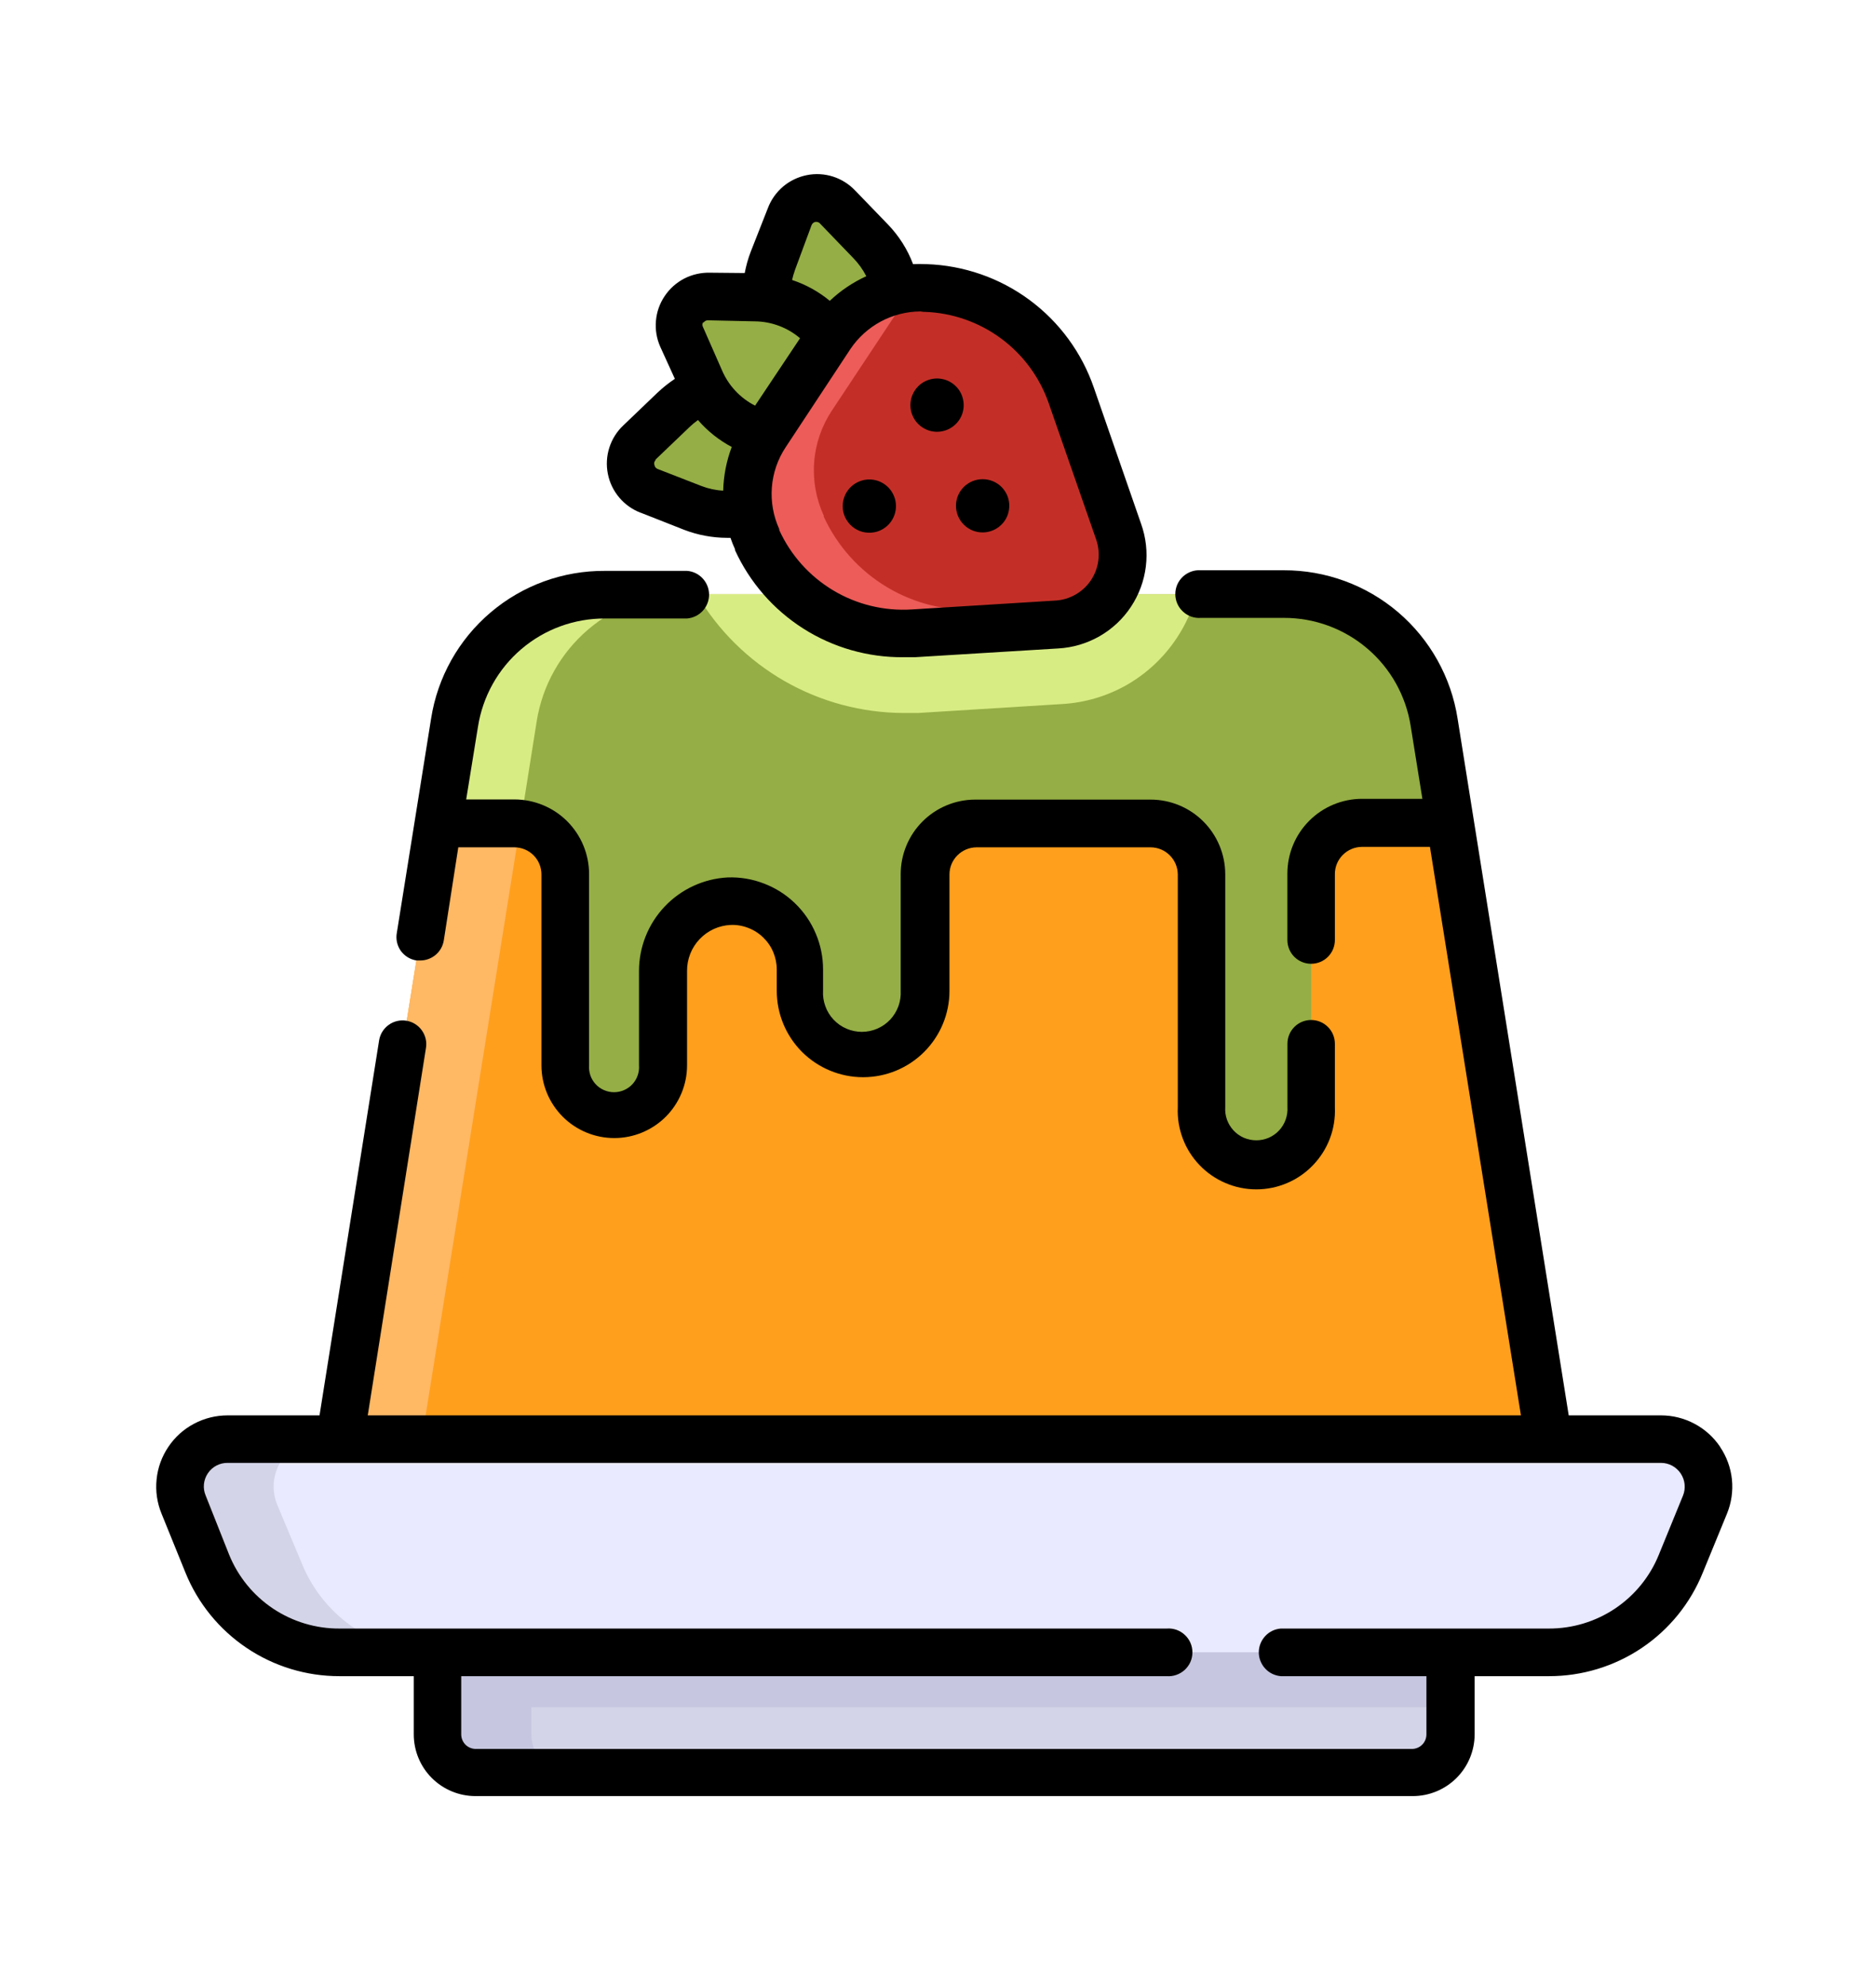 <svg width="34" height="36" viewBox="0 0 34 36" fill="none" xmlns="http://www.w3.org/2000/svg">
<g filter="url(#filter0_d_502_1299)">
<path d="M28.18 26.775L25.992 13.095C25.888 12.447 25.557 11.856 25.057 11.43C24.558 11.004 23.923 10.77 23.266 10.77H10.963C10.307 10.77 9.671 11.004 9.172 11.43C8.672 11.856 8.341 12.447 8.237 13.095L6.047 26.775H28.18Z" fill="#FF9F1C"/>
<path d="M7.535 26.775L9.726 13.095C9.829 12.447 10.161 11.856 10.66 11.43C11.16 11.004 11.795 10.77 12.452 10.77H10.963C10.307 10.77 9.671 11.004 9.172 11.43C8.672 11.856 8.341 12.447 8.237 13.095L6.047 26.775H7.535V26.775Z" fill="#FFB864"/>
<path d="M26.286 14.921L25.993 13.095C25.889 12.447 25.558 11.856 25.058 11.43C24.559 11.004 23.924 10.77 23.267 10.77H10.964C10.308 10.77 9.672 11.004 9.173 11.43C8.673 11.856 8.342 12.447 8.238 13.095L7.945 14.921H9.325C9.446 14.921 9.566 14.945 9.678 14.991C9.79 15.037 9.891 15.105 9.977 15.191C10.062 15.276 10.13 15.378 10.176 15.49C10.223 15.601 10.246 15.721 10.246 15.842V19.31C10.24 19.43 10.258 19.55 10.299 19.663C10.341 19.775 10.405 19.878 10.487 19.966C10.57 20.053 10.669 20.122 10.78 20.17C10.89 20.218 11.009 20.242 11.129 20.242C11.249 20.242 11.368 20.218 11.479 20.17C11.589 20.122 11.688 20.053 11.771 19.966C11.854 19.878 11.918 19.775 11.959 19.663C12.001 19.55 12.018 19.43 12.012 19.31V17.602C12.009 17.278 12.132 16.966 12.354 16.73C12.576 16.494 12.881 16.353 13.205 16.336C13.371 16.33 13.537 16.357 13.692 16.417C13.848 16.476 13.989 16.566 14.109 16.682C14.229 16.797 14.324 16.936 14.389 17.089C14.454 17.242 14.487 17.407 14.487 17.573V17.961C14.48 18.115 14.504 18.268 14.557 18.412C14.611 18.556 14.693 18.688 14.799 18.799C14.905 18.91 15.033 18.998 15.174 19.059C15.315 19.119 15.467 19.151 15.621 19.151C15.774 19.151 15.926 19.119 16.067 19.059C16.209 18.998 16.336 18.91 16.442 18.799C16.548 18.688 16.63 18.556 16.684 18.412C16.738 18.268 16.762 18.115 16.754 17.961V15.85C16.754 15.606 16.851 15.371 17.024 15.199C17.197 15.026 17.431 14.929 17.675 14.929H20.855C21.099 14.929 21.334 15.026 21.506 15.199C21.679 15.371 21.776 15.606 21.776 15.85V20.072C21.769 20.207 21.79 20.342 21.836 20.468C21.883 20.595 21.955 20.711 22.048 20.809C22.141 20.907 22.253 20.985 22.377 21.038C22.501 21.091 22.635 21.118 22.77 21.118C22.904 21.118 23.038 21.091 23.162 21.038C23.286 20.985 23.398 20.907 23.491 20.809C23.584 20.711 23.656 20.595 23.703 20.468C23.75 20.342 23.77 20.207 23.763 20.072V15.85C23.763 15.606 23.86 15.371 24.033 15.199C24.206 15.026 24.44 14.929 24.684 14.929L26.286 14.921Z" fill="#95AE45"/>
<path d="M12.453 10.77H10.964C10.308 10.77 9.672 11.004 9.173 11.43C8.673 11.856 8.342 12.447 8.238 13.095L7.945 14.921H9.325C9.361 14.918 9.398 14.918 9.434 14.921L9.727 13.074C9.83 12.425 10.162 11.835 10.661 11.409C11.161 10.983 11.796 10.749 12.453 10.749V10.77Z" fill="#D8EC84"/>
<path d="M12.627 10.77C13.011 11.424 13.559 11.966 14.216 12.344C14.874 12.722 15.619 12.921 16.377 12.924C16.464 12.924 16.554 12.924 16.641 12.924L19.245 12.762C19.662 12.739 20.067 12.618 20.429 12.411C20.79 12.202 21.098 11.913 21.328 11.564C21.489 11.322 21.61 11.055 21.684 10.773L12.627 10.77Z" fill="#D8EC84"/>
<path d="M25.605 32.132H8.623C8.441 32.132 8.265 32.06 8.136 31.93C8.007 31.801 7.935 31.626 7.935 31.444V29.095H26.294V31.444C26.294 31.626 26.221 31.801 26.092 31.93C25.963 32.06 25.788 32.132 25.605 32.132V32.132Z" fill="#D4D4E8"/>
<path d="M26.294 30.945V29.098H7.935V31.446C7.935 31.629 8.007 31.804 8.136 31.933C8.265 32.062 8.441 32.135 8.623 32.135H10.32C10.137 32.135 9.962 32.062 9.833 31.933C9.704 31.804 9.631 31.629 9.631 31.446V30.947L26.294 30.945Z" fill="#C6C6E0"/>
<path d="M30.901 27.274L30.463 28.345C30.269 28.82 29.938 29.226 29.512 29.512C29.086 29.798 28.585 29.95 28.072 29.95H6.169C5.656 29.95 5.154 29.798 4.728 29.512C4.302 29.226 3.97 28.82 3.775 28.345L3.329 27.274C3.276 27.144 3.255 27.002 3.269 26.862C3.283 26.721 3.331 26.587 3.409 26.47C3.487 26.352 3.593 26.256 3.717 26.189C3.841 26.122 3.98 26.087 4.121 26.087H30.099C30.24 26.087 30.378 26.122 30.502 26.189C30.627 26.256 30.732 26.352 30.811 26.47C30.889 26.587 30.937 26.721 30.951 26.862C30.965 27.002 30.944 27.144 30.89 27.274H30.901Z" fill="#E9E9FF"/>
<path d="M5.472 28.345L5.023 27.274C4.97 27.144 4.949 27.002 4.963 26.862C4.977 26.721 5.025 26.587 5.103 26.47C5.181 26.352 5.287 26.256 5.411 26.189C5.535 26.122 5.674 26.087 5.815 26.087H4.126C3.985 26.087 3.846 26.122 3.722 26.189C3.598 26.256 3.492 26.352 3.414 26.47C3.336 26.587 3.288 26.721 3.274 26.862C3.26 27.002 3.281 27.144 3.334 27.274L3.77 28.345C3.964 28.82 4.296 29.226 4.722 29.512C5.148 29.798 5.65 29.95 6.163 29.95H7.847C7.337 29.947 6.839 29.793 6.416 29.508C5.993 29.222 5.665 28.818 5.472 28.345Z" fill="#D4D4E8"/>
<path d="M14.692 7.524L14.655 7.485C14.499 7.32 14.311 7.188 14.104 7.096C13.896 7.004 13.672 6.954 13.445 6.948C13.218 6.943 12.992 6.982 12.781 7.065C12.569 7.147 12.376 7.27 12.211 7.427L11.589 8.023C11.526 8.084 11.479 8.161 11.453 8.245C11.427 8.329 11.423 8.418 11.44 8.504C11.457 8.591 11.496 8.671 11.552 8.739C11.609 8.806 11.681 8.859 11.763 8.891L12.555 9.2C12.767 9.282 12.993 9.322 13.22 9.316C13.447 9.311 13.672 9.26 13.879 9.168C14.087 9.076 14.275 8.943 14.431 8.778C14.587 8.612 14.709 8.418 14.79 8.205L14.808 8.158C14.849 8.051 14.858 7.935 14.836 7.823C14.814 7.711 14.76 7.607 14.682 7.524H14.692Z" fill="#95AE45"/>
<path d="M15.051 6.983L15.004 6.962C14.578 6.8 14.234 6.474 14.047 6.058C13.861 5.642 13.847 5.169 14.009 4.743L14.318 3.951C14.35 3.869 14.402 3.797 14.47 3.741C14.538 3.684 14.618 3.646 14.704 3.628C14.791 3.611 14.88 3.615 14.964 3.641C15.048 3.667 15.124 3.714 15.186 3.777L15.782 4.4C15.939 4.564 16.062 4.757 16.144 4.969C16.226 5.181 16.266 5.407 16.26 5.634C16.255 5.861 16.205 6.084 16.113 6.292C16.021 6.5 15.889 6.687 15.724 6.843L15.685 6.854C15.602 6.933 15.498 6.987 15.386 7.009C15.274 7.032 15.158 7.023 15.051 6.983Z" fill="#95AE45"/>
<path d="M15.041 7.754L14.993 7.775C14.786 7.868 14.562 7.919 14.335 7.925C14.108 7.931 13.882 7.892 13.67 7.811C13.458 7.729 13.264 7.607 13.099 7.45C12.935 7.294 12.803 7.106 12.71 6.899L12.362 6.107C12.328 6.026 12.314 5.937 12.323 5.849C12.332 5.762 12.362 5.677 12.412 5.604C12.461 5.531 12.528 5.472 12.607 5.432C12.685 5.391 12.773 5.371 12.861 5.373L13.721 5.395C13.948 5.399 14.172 5.449 14.38 5.541C14.588 5.632 14.775 5.764 14.932 5.928C15.089 6.092 15.211 6.286 15.293 6.498C15.374 6.71 15.414 6.936 15.408 7.163V7.215C15.403 7.328 15.366 7.437 15.303 7.53C15.24 7.624 15.152 7.697 15.049 7.743L15.041 7.754Z" fill="#95AE45"/>
<path d="M16.753 5.223H16.774C17.36 5.244 17.926 5.443 18.397 5.792C18.868 6.141 19.222 6.624 19.413 7.179L20.271 9.641C20.334 9.825 20.355 10.022 20.33 10.215C20.305 10.409 20.236 10.594 20.128 10.757C20.019 10.919 19.875 11.054 19.705 11.151C19.536 11.248 19.346 11.305 19.152 11.316L16.555 11.477C15.97 11.512 15.387 11.369 14.884 11.068C14.381 10.767 13.98 10.321 13.734 9.788V9.77C13.594 9.467 13.534 9.132 13.56 8.799C13.585 8.466 13.696 8.145 13.882 7.867L15.064 6.091C15.249 5.813 15.503 5.588 15.801 5.436C16.098 5.284 16.43 5.211 16.763 5.223H16.753Z" fill="#C32F27"/>
<path d="M17.753 11.05C17.167 11.087 16.583 10.946 16.079 10.645C15.575 10.344 15.174 9.897 14.929 9.364V9.345C14.79 9.042 14.73 8.708 14.756 8.375C14.781 8.042 14.892 7.721 15.077 7.442L16.254 5.666C16.365 5.498 16.504 5.348 16.663 5.223C16.344 5.226 16.031 5.306 15.751 5.458C15.47 5.609 15.231 5.826 15.053 6.091L13.871 7.867C13.686 8.145 13.575 8.466 13.549 8.799C13.523 9.132 13.583 9.467 13.723 9.77V9.788C13.97 10.323 14.372 10.77 14.878 11.071C15.383 11.372 15.968 11.514 16.555 11.477L19.157 11.316C19.483 11.298 19.789 11.153 20.009 10.913L17.753 11.05Z" fill="#ED5C58"/>
<path d="M7.549 17.41H7.618C7.72 17.41 7.819 17.373 7.897 17.307C7.975 17.241 8.026 17.149 8.043 17.048L8.306 15.359H9.325C9.455 15.36 9.579 15.412 9.671 15.504C9.762 15.596 9.813 15.72 9.813 15.85V19.31C9.813 19.66 9.952 19.995 10.2 20.243C10.447 20.49 10.783 20.629 11.133 20.629C11.483 20.629 11.818 20.49 12.066 20.243C12.313 19.995 12.452 19.66 12.452 19.31V17.602C12.45 17.387 12.531 17.18 12.679 17.024C12.827 16.868 13.029 16.775 13.244 16.766C13.352 16.762 13.46 16.78 13.561 16.82C13.662 16.858 13.754 16.917 13.832 16.993C13.91 17.068 13.972 17.158 14.014 17.258C14.056 17.358 14.078 17.465 14.078 17.573V17.961C14.078 18.376 14.243 18.774 14.536 19.068C14.83 19.361 15.228 19.526 15.643 19.526C16.058 19.526 16.456 19.361 16.749 19.068C17.043 18.774 17.208 18.376 17.208 17.961V15.85C17.208 15.72 17.26 15.596 17.352 15.504C17.444 15.412 17.569 15.36 17.698 15.359H20.855C20.985 15.36 21.109 15.412 21.201 15.504C21.293 15.596 21.345 15.72 21.346 15.85V20.072C21.337 20.265 21.368 20.456 21.436 20.636C21.503 20.816 21.607 20.98 21.74 21.119C21.873 21.258 22.033 21.369 22.21 21.444C22.387 21.52 22.577 21.559 22.769 21.559C22.962 21.559 23.152 21.52 23.329 21.444C23.506 21.369 23.665 21.258 23.798 21.119C23.931 20.98 24.035 20.816 24.103 20.636C24.171 20.456 24.201 20.265 24.193 20.072V18.919C24.193 18.805 24.148 18.696 24.067 18.615C23.986 18.534 23.877 18.489 23.763 18.489C23.649 18.489 23.539 18.534 23.459 18.615C23.378 18.696 23.333 18.805 23.333 18.919V20.067C23.338 20.144 23.327 20.222 23.301 20.295C23.275 20.368 23.235 20.434 23.182 20.491C23.129 20.548 23.065 20.593 22.994 20.624C22.923 20.654 22.847 20.67 22.769 20.67C22.692 20.67 22.615 20.654 22.544 20.624C22.473 20.593 22.409 20.548 22.356 20.491C22.304 20.434 22.263 20.368 22.237 20.295C22.211 20.222 22.201 20.144 22.206 20.067V15.845C22.205 15.487 22.062 15.143 21.809 14.89C21.556 14.637 21.213 14.494 20.855 14.494H17.675C17.317 14.494 16.973 14.637 16.72 14.89C16.467 15.143 16.324 15.487 16.324 15.845V17.956C16.329 18.052 16.316 18.148 16.283 18.238C16.25 18.329 16.199 18.412 16.134 18.482C16.068 18.552 15.988 18.608 15.9 18.646C15.812 18.684 15.716 18.704 15.62 18.704C15.524 18.704 15.429 18.684 15.341 18.646C15.252 18.608 15.173 18.552 15.107 18.482C15.041 18.412 14.99 18.329 14.958 18.238C14.925 18.148 14.911 18.052 14.917 17.956V17.573C14.917 17.349 14.872 17.127 14.784 16.921C14.697 16.714 14.569 16.528 14.407 16.372C14.246 16.216 14.055 16.095 13.845 16.015C13.636 15.934 13.413 15.897 13.188 15.905C12.754 15.928 12.345 16.117 12.046 16.433C11.747 16.749 11.581 17.167 11.581 17.602V19.31C11.586 19.372 11.578 19.435 11.557 19.494C11.537 19.553 11.504 19.607 11.462 19.653C11.419 19.699 11.368 19.735 11.31 19.76C11.253 19.785 11.191 19.798 11.129 19.798C11.066 19.798 11.005 19.785 10.947 19.76C10.89 19.735 10.838 19.699 10.796 19.653C10.753 19.607 10.721 19.553 10.7 19.494C10.68 19.435 10.671 19.372 10.676 19.31V15.842C10.676 15.484 10.533 15.141 10.28 14.887C10.027 14.634 9.683 14.492 9.325 14.491H8.449L8.663 13.171C8.749 12.624 9.028 12.124 9.45 11.765C9.872 11.405 10.409 11.209 10.964 11.211H12.452C12.561 11.202 12.662 11.153 12.736 11.073C12.81 10.993 12.851 10.888 12.851 10.779C12.851 10.67 12.81 10.566 12.736 10.486C12.662 10.405 12.561 10.356 12.452 10.348H10.964C10.205 10.343 9.469 10.61 8.891 11.102C8.313 11.593 7.93 12.276 7.813 13.026L7.193 16.903C7.182 16.96 7.182 17.018 7.194 17.075C7.206 17.132 7.229 17.185 7.262 17.233C7.296 17.28 7.338 17.32 7.388 17.351C7.437 17.381 7.492 17.401 7.549 17.41V17.41Z" fill="black"/>
<path d="M31.175 26.226C31.057 26.051 30.898 25.907 30.711 25.808C30.524 25.708 30.315 25.656 30.104 25.656H28.431L26.417 13.026C26.3 12.276 25.918 11.592 25.34 11.098C24.762 10.605 24.026 10.335 23.266 10.337H21.767C21.708 10.333 21.648 10.34 21.592 10.36C21.535 10.38 21.484 10.411 21.44 10.451C21.396 10.492 21.361 10.541 21.337 10.595C21.313 10.65 21.301 10.709 21.301 10.769C21.301 10.829 21.313 10.887 21.337 10.942C21.361 10.997 21.396 11.046 21.44 11.086C21.484 11.127 21.535 11.158 21.592 11.178C21.648 11.197 21.708 11.205 21.767 11.2H23.266C23.821 11.198 24.358 11.395 24.78 11.755C25.202 12.114 25.481 12.613 25.567 13.161L25.779 14.48H24.683C24.325 14.481 23.982 14.624 23.729 14.877C23.476 15.13 23.333 15.473 23.332 15.832V17.04C23.332 17.154 23.378 17.264 23.458 17.344C23.539 17.425 23.648 17.47 23.762 17.47C23.877 17.47 23.986 17.425 24.067 17.344C24.147 17.264 24.193 17.154 24.193 17.04V15.842C24.193 15.712 24.245 15.588 24.337 15.496C24.429 15.404 24.553 15.352 24.683 15.351H25.916L27.565 25.656H6.665L7.72 18.996C7.739 18.883 7.711 18.768 7.644 18.675C7.578 18.583 7.477 18.52 7.364 18.502C7.251 18.484 7.136 18.511 7.044 18.578C6.951 18.645 6.889 18.746 6.871 18.858L5.791 25.656H4.126C3.914 25.656 3.705 25.707 3.517 25.807C3.329 25.906 3.169 26.05 3.051 26.227C2.932 26.403 2.859 26.605 2.838 26.817C2.816 27.028 2.847 27.241 2.928 27.438L3.361 28.506C3.586 29.062 3.973 29.537 4.47 29.871C4.968 30.206 5.553 30.384 6.153 30.383H7.499V31.438C7.499 31.735 7.617 32.02 7.826 32.229C8.036 32.439 8.321 32.557 8.618 32.557H25.604C25.901 32.557 26.186 32.439 26.396 32.23C26.607 32.02 26.725 31.735 26.726 31.438V30.383H28.072C28.671 30.384 29.257 30.206 29.754 29.872C30.251 29.538 30.637 29.062 30.861 28.506L31.299 27.438C31.38 27.241 31.41 27.029 31.389 26.818C31.367 26.607 31.294 26.405 31.175 26.229V26.226ZM30.502 27.11L30.064 28.182C29.904 28.578 29.628 28.917 29.273 29.156C28.918 29.394 28.5 29.521 28.072 29.52H23.213C23.105 29.528 23.003 29.577 22.93 29.657C22.856 29.737 22.814 29.842 22.814 29.951C22.814 30.06 22.856 30.165 22.93 30.245C23.003 30.325 23.105 30.374 23.213 30.383H25.852V31.438C25.852 31.508 25.825 31.575 25.775 31.625C25.726 31.674 25.659 31.702 25.589 31.702H8.623C8.553 31.702 8.486 31.674 8.436 31.625C8.387 31.575 8.359 31.508 8.359 31.438V30.383H21.145C21.204 30.387 21.264 30.38 21.32 30.36C21.377 30.34 21.428 30.309 21.472 30.269C21.516 30.228 21.551 30.179 21.575 30.125C21.599 30.07 21.611 30.011 21.611 29.951C21.611 29.892 21.599 29.832 21.575 29.778C21.551 29.723 21.516 29.674 21.472 29.634C21.428 29.593 21.377 29.562 21.32 29.542C21.264 29.523 21.204 29.515 21.145 29.52H6.158C5.728 29.523 5.307 29.397 4.95 29.159C4.592 28.92 4.315 28.58 4.153 28.182L3.728 27.11C3.7 27.045 3.689 26.974 3.696 26.903C3.703 26.833 3.727 26.765 3.767 26.706C3.806 26.647 3.86 26.599 3.922 26.566C3.985 26.533 4.055 26.516 4.126 26.517H30.104C30.174 26.517 30.244 26.535 30.306 26.568C30.368 26.602 30.421 26.65 30.46 26.708C30.499 26.767 30.524 26.834 30.531 26.904C30.538 26.974 30.529 27.045 30.502 27.11V27.11Z" fill="black"/>
<path d="M11.608 9.292L12.4 9.604C12.647 9.699 12.91 9.748 13.175 9.749H13.239C13.262 9.817 13.289 9.886 13.321 9.955V9.973C13.588 10.556 14.018 11.05 14.559 11.394C15.1 11.738 15.73 11.918 16.371 11.913H16.58L19.182 11.754C19.445 11.739 19.7 11.663 19.929 11.532C20.157 11.401 20.352 11.219 20.497 10.999C20.643 10.779 20.735 10.529 20.767 10.268C20.799 10.006 20.769 9.741 20.68 9.493L19.826 7.031C19.607 6.393 19.2 5.837 18.657 5.436C18.116 5.036 17.464 4.81 16.791 4.788H16.77C16.696 4.784 16.622 4.784 16.548 4.788C16.447 4.52 16.292 4.276 16.094 4.07L15.5 3.455C15.389 3.338 15.251 3.25 15.097 3.201C14.943 3.152 14.779 3.143 14.621 3.175C14.463 3.207 14.315 3.278 14.192 3.382C14.069 3.487 13.974 3.621 13.917 3.772L13.606 4.563C13.558 4.688 13.522 4.817 13.497 4.949L12.861 4.943C12.7 4.94 12.541 4.977 12.398 5.051C12.255 5.126 12.134 5.235 12.045 5.369C11.955 5.503 11.901 5.657 11.888 5.818C11.874 5.978 11.901 6.139 11.967 6.287L12.231 6.867C12.12 6.941 12.016 7.024 11.919 7.115L11.296 7.712C11.179 7.822 11.092 7.961 11.043 8.115C10.994 8.269 10.985 8.433 11.017 8.591C11.048 8.749 11.12 8.897 11.224 9.02C11.328 9.143 11.462 9.238 11.613 9.295L11.608 9.292ZM16.738 5.653H16.759C17.259 5.67 17.742 5.838 18.144 6.136C18.546 6.433 18.848 6.845 19.01 7.318L19.868 9.783C19.91 9.905 19.922 10.034 19.906 10.162C19.889 10.289 19.843 10.411 19.772 10.518C19.7 10.625 19.605 10.713 19.494 10.777C19.382 10.841 19.257 10.879 19.129 10.886L16.527 11.047C16.028 11.079 15.53 10.959 15.101 10.702C14.672 10.445 14.331 10.064 14.123 9.609V9.591C14.015 9.354 13.969 9.093 13.989 8.834C14.009 8.574 14.095 8.324 14.239 8.107L15.413 6.326C15.553 6.118 15.742 5.947 15.963 5.828C16.185 5.709 16.431 5.647 16.683 5.645L16.738 5.653ZM14.709 4.08C14.715 4.066 14.724 4.052 14.737 4.042C14.749 4.032 14.764 4.025 14.78 4.022H14.798C14.811 4.023 14.823 4.025 14.835 4.031C14.846 4.036 14.856 4.044 14.864 4.054L15.461 4.674C15.557 4.772 15.638 4.884 15.701 5.007C15.457 5.118 15.233 5.269 15.039 5.453C14.836 5.285 14.604 5.157 14.355 5.075C14.37 5.012 14.388 4.949 14.41 4.888L14.709 4.08ZM12.753 5.846C12.762 5.833 12.773 5.823 12.786 5.816C12.8 5.809 12.815 5.806 12.83 5.806V5.806L13.69 5.825C13.987 5.83 14.274 5.938 14.5 6.131L13.685 7.353C13.42 7.218 13.21 6.996 13.091 6.725L12.743 5.933C12.735 5.919 12.73 5.903 12.73 5.887C12.73 5.871 12.735 5.855 12.743 5.841L12.753 5.846ZM11.877 8.334L12.5 7.738C12.547 7.693 12.597 7.652 12.65 7.614C12.822 7.813 13.03 7.979 13.262 8.102C13.166 8.355 13.114 8.623 13.107 8.894C12.971 8.887 12.838 8.858 12.711 8.809L11.919 8.501C11.904 8.495 11.891 8.486 11.88 8.473C11.87 8.46 11.864 8.445 11.861 8.429C11.855 8.413 11.854 8.395 11.859 8.378C11.864 8.361 11.874 8.345 11.888 8.334H11.877Z" fill="black"/>
<path d="M15.406 8.841C15.357 8.892 15.32 8.953 15.298 9.02C15.275 9.087 15.268 9.158 15.275 9.228C15.283 9.298 15.306 9.365 15.343 9.425C15.38 9.485 15.429 9.537 15.488 9.576C15.546 9.615 15.613 9.641 15.682 9.651C15.752 9.662 15.823 9.657 15.891 9.638C15.958 9.618 16.021 9.584 16.074 9.537C16.127 9.491 16.169 9.433 16.197 9.369C16.243 9.265 16.251 9.148 16.219 9.039C16.187 8.93 16.118 8.835 16.023 8.772C15.929 8.709 15.815 8.681 15.702 8.694C15.589 8.707 15.484 8.759 15.406 8.841V8.841Z" fill="black"/>
<path d="M16.716 7.746C16.795 7.799 16.889 7.827 16.984 7.827C17.08 7.826 17.173 7.798 17.252 7.744C17.331 7.691 17.393 7.616 17.43 7.527C17.466 7.439 17.475 7.342 17.456 7.249C17.438 7.155 17.392 7.069 17.324 7.002C17.256 6.934 17.17 6.888 17.076 6.87C16.983 6.851 16.886 6.861 16.798 6.898C16.709 6.934 16.634 6.996 16.581 7.076C16.546 7.128 16.521 7.188 16.509 7.25C16.497 7.312 16.497 7.376 16.509 7.439C16.522 7.501 16.547 7.56 16.582 7.613C16.617 7.666 16.663 7.711 16.716 7.746V7.746Z" fill="black"/>
<path d="M17.408 8.899C17.355 8.978 17.326 9.072 17.326 9.167C17.326 9.263 17.354 9.356 17.407 9.436C17.46 9.515 17.535 9.577 17.623 9.614C17.712 9.651 17.809 9.66 17.902 9.642C17.996 9.623 18.082 9.578 18.15 9.51C18.218 9.443 18.264 9.357 18.282 9.263C18.301 9.17 18.292 9.073 18.256 8.984C18.219 8.896 18.158 8.82 18.078 8.767C17.972 8.696 17.841 8.671 17.716 8.695C17.59 8.72 17.48 8.793 17.408 8.899Z" fill="black"/>
</g>
<defs>
<filter id="filter0_d_502_1299" x="0.377" y="0.703" width="33.472" height="34.309" filterUnits="userSpaceOnUse" color-interpolation-filters="sRGB">
<feFlood flood-opacity="0" result="BackgroundImageFix"/>
<feColorMatrix in="SourceAlpha" type="matrix" values="0 0 0 0 0 0 0 0 0 0 0 0 0 0 0 0 0 0 127 0" result="hardAlpha"/>
<feOffset/>
<feGaussianBlur stdDeviation="1.227"/>
<feComposite in2="hardAlpha" operator="out"/>
<feColorMatrix type="matrix" values="0 0 0 0 0 0 0 0 0 0 0 0 0 0 0 0 0 0 0.35 0"/>
<feBlend mode="normal" in2="BackgroundImageFix" result="effect1_dropShadow_502_1299"/>
<feBlend mode="normal" in="SourceGraphic" in2="effect1_dropShadow_502_1299" result="shape"/>
</filter>
</defs>
</svg>
